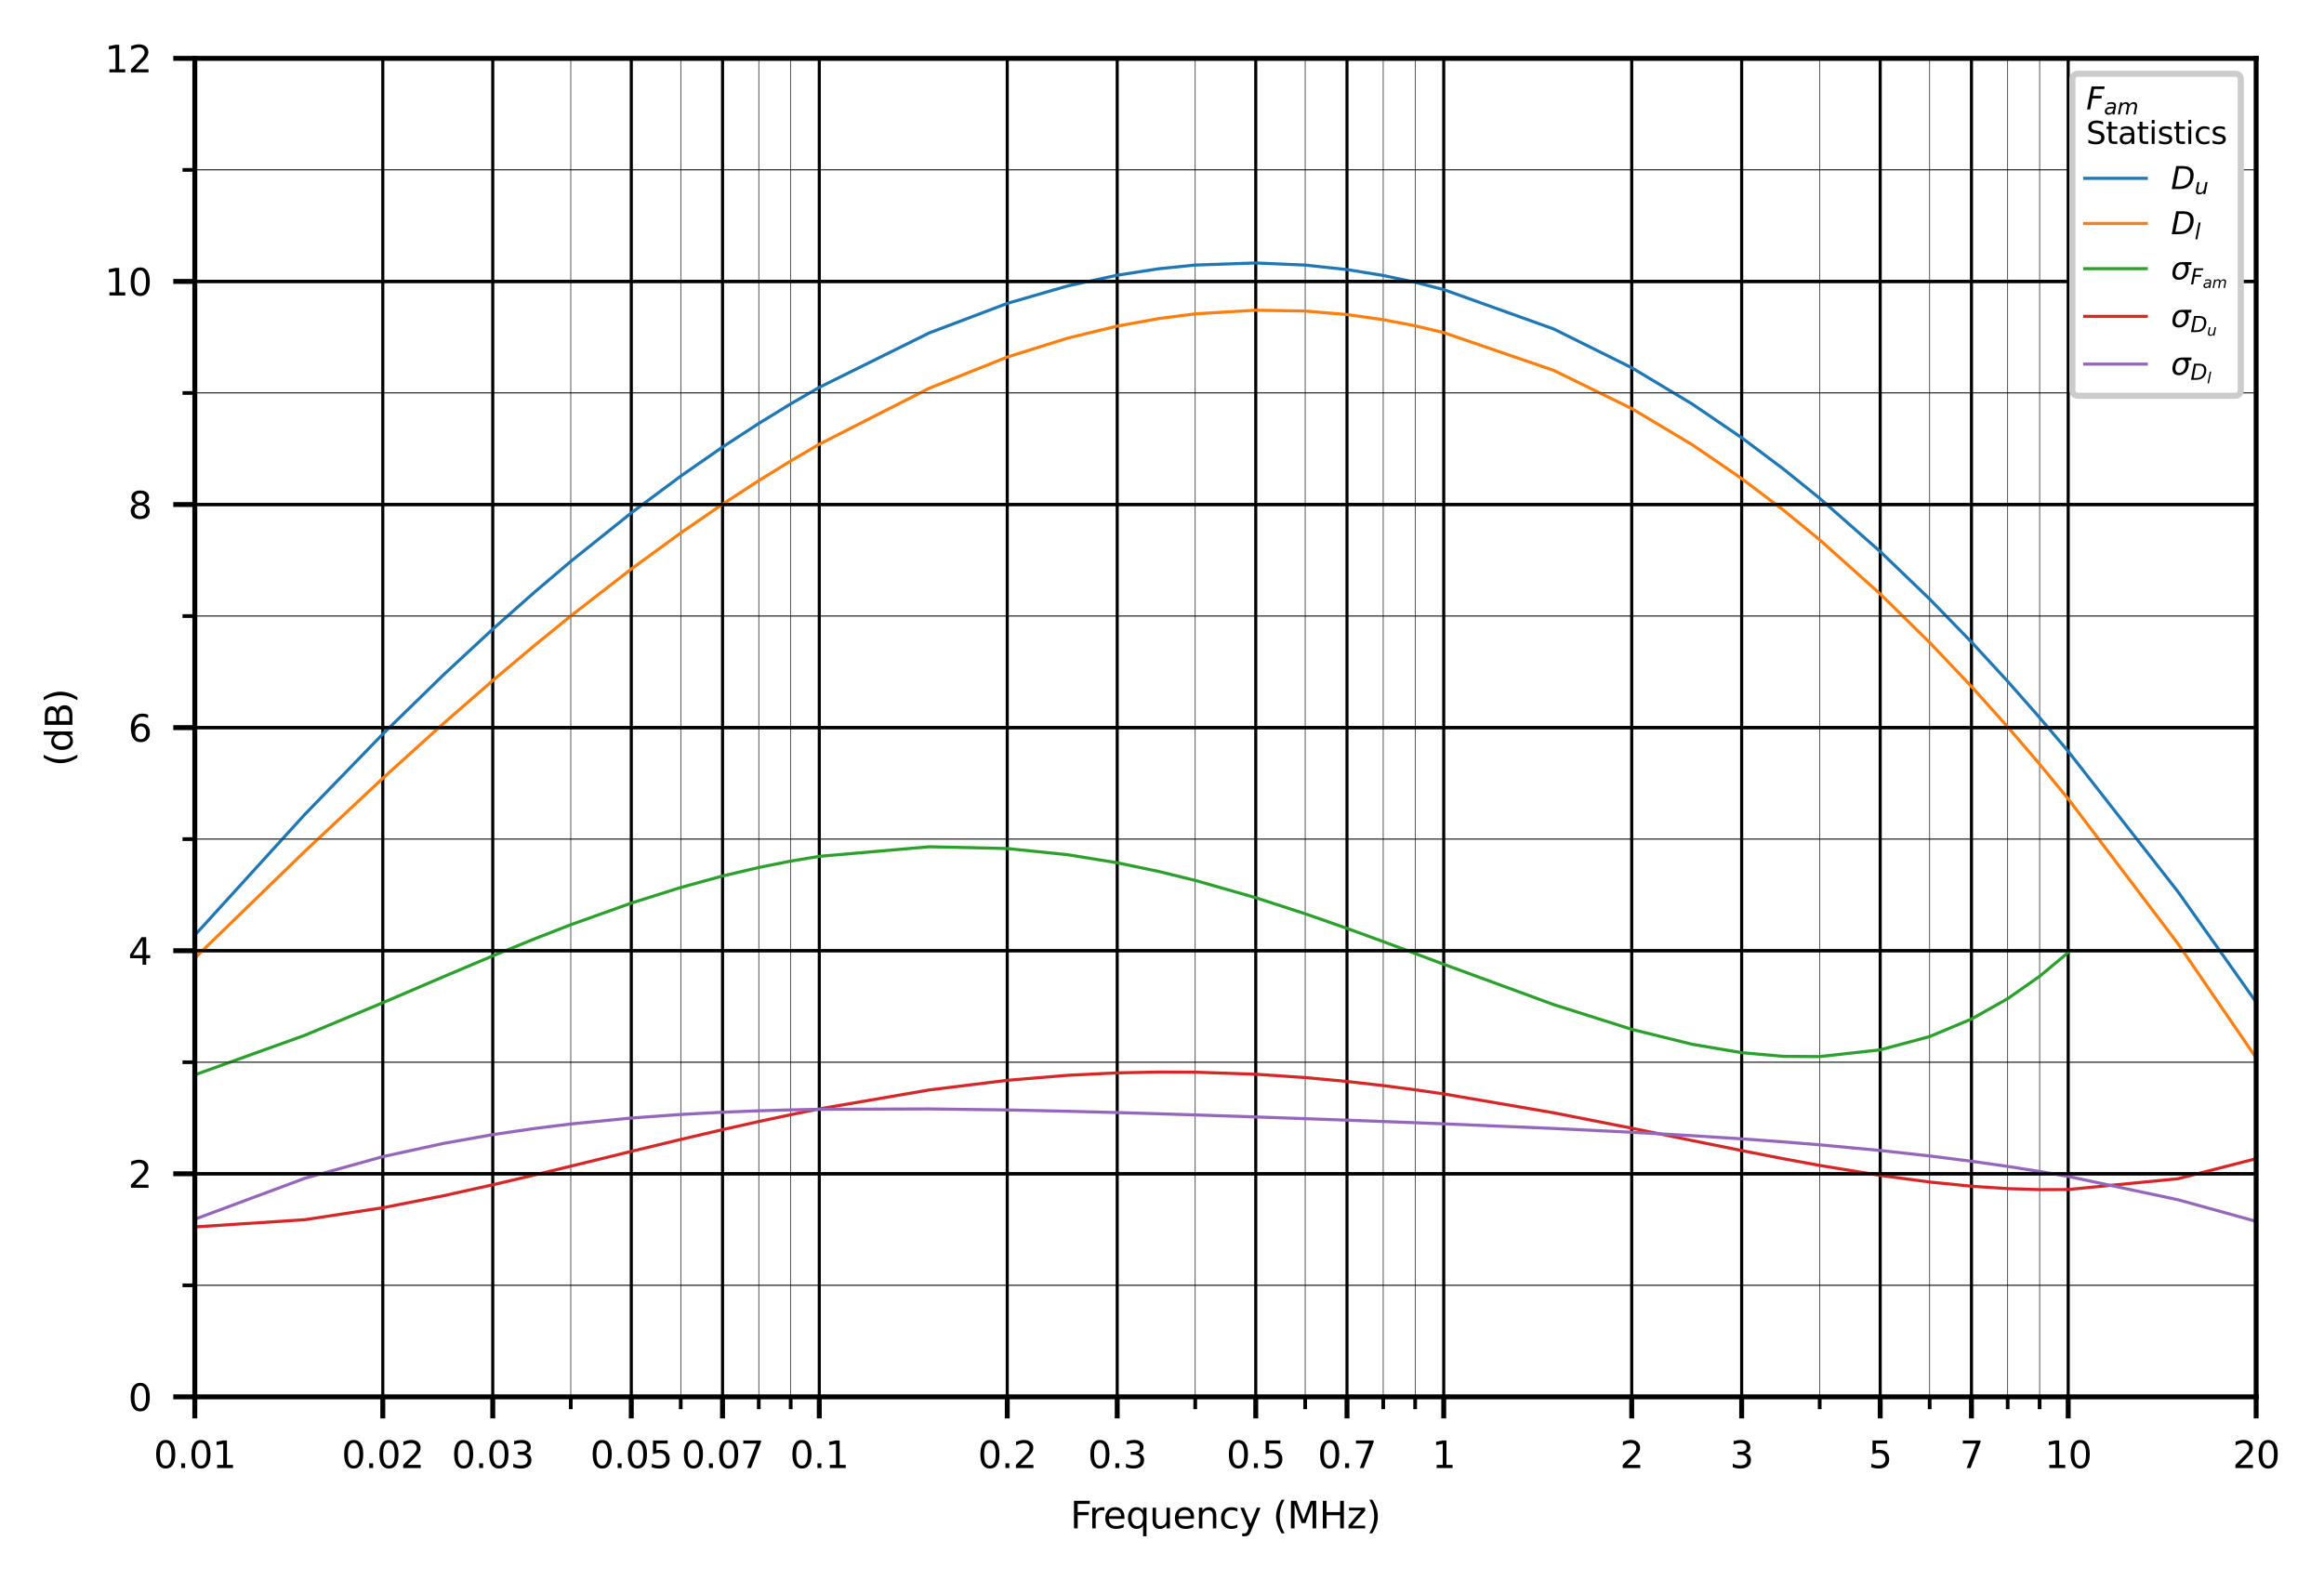 <?xml version="1.0" encoding="utf-8" standalone="no"?>
<!DOCTYPE svg PUBLIC "-//W3C//DTD SVG 1.1//EN"
  "http://www.w3.org/Graphics/SVG/1.1/DTD/svg11.dtd">
<svg xmlns:xlink="http://www.w3.org/1999/xlink" width="377.459pt" height="256.733pt" viewBox="0 0 377.459 256.733" xmlns="http://www.w3.org/2000/svg" version="1.1">
 <defs>
  <style type="text/css">*{stroke-linejoin: round; stroke-linecap: butt}</style>
 </defs>
 <g id="figure_1">
  <g id="patch_1">
   <path d="M 0 256.733 
L 377.459 256.733 
L 377.459 0 
L 0 0 
z
" style="fill: #ffffff"/>
  </g>
  <g id="axes_1">
   <g id="patch_2">
    <path d="M 31.642 226.92 
L 366.442 226.92 
L 366.442 9.48 
L 31.642 9.48 
z
" style="fill: #ffffff"/>
   </g>
   <g id="matplotlib.axis_1">
    <g id="xtick_1">
     <g id="line2d_1">
      <path d="M 31.642 226.92 
L 31.642 9.48 
" clip-path="url(#p7ece88d58f)" style="fill: none; stroke: #000000; stroke-width: 0.5; stroke-linecap: square"/>
     </g>
     <g id="line2d_2">
      <defs>
       <path id="mea61421743" d="M 0 0 
L 0 3.5 
" style="stroke: #000000; stroke-width: 0.8"/>
      </defs>
      <g>
       <use xlink:href="#mea61421743" x="31.642" y="226.92" style="stroke: #000000; stroke-width: 0.8"/>
      </g>
     </g>
     <g id="text_1">
      <!-- 0.01 -->
      <g transform="translate(24.962 238.479)scale(0.06 -0.06)">
       <defs>
        <path id="DejaVuSans-30" d="M 2034 4250 
Q 1547 4250 1301 3770 
Q 1056 3291 1056 2328 
Q 1056 1369 1301 889 
Q 1547 409 2034 409 
Q 2525 409 2770 889 
Q 3016 1369 3016 2328 
Q 3016 3291 2770 3770 
Q 2525 4250 2034 4250 
z
M 2034 4750 
Q 2819 4750 3233 4129 
Q 3647 3509 3647 2328 
Q 3647 1150 3233 529 
Q 2819 -91 2034 -91 
Q 1250 -91 836 529 
Q 422 1150 422 2328 
Q 422 3509 836 4129 
Q 1250 4750 2034 4750 
z
" transform="scale(0.016)"/>
        <path id="DejaVuSans-2e" d="M 684 794 
L 1344 794 
L 1344 0 
L 684 0 
L 684 794 
z
" transform="scale(0.016)"/>
        <path id="DejaVuSans-31" d="M 794 531 
L 1825 531 
L 1825 4091 
L 703 3866 
L 703 4441 
L 1819 4666 
L 2450 4666 
L 2450 531 
L 3481 531 
L 3481 0 
L 794 0 
L 794 531 
z
" transform="scale(0.016)"/>
       </defs>
       <use xlink:href="#DejaVuSans-30"/>
       <use xlink:href="#DejaVuSans-2e" x="63.623"/>
       <use xlink:href="#DejaVuSans-30" x="95.41"/>
       <use xlink:href="#DejaVuSans-31" x="159.033"/>
      </g>
     </g>
    </g>
    <g id="xtick_2">
     <g id="line2d_3">
      <path d="M 62.173 226.92 
L 62.173 9.48 
" clip-path="url(#p7ece88d58f)" style="fill: none; stroke: #000000; stroke-width: 0.5; stroke-linecap: square"/>
     </g>
     <g id="line2d_4">
      <g>
       <use xlink:href="#mea61421743" x="62.173" y="226.92" style="stroke: #000000; stroke-width: 0.8"/>
      </g>
     </g>
     <g id="text_2">
      <!-- 0.02 -->
      <g transform="translate(55.494 238.479)scale(0.06 -0.06)">
       <defs>
        <path id="DejaVuSans-32" d="M 1228 531 
L 3431 531 
L 3431 0 
L 469 0 
L 469 531 
Q 828 903 1448 1529 
Q 2069 2156 2228 2338 
Q 2531 2678 2651 2914 
Q 2772 3150 2772 3378 
Q 2772 3750 2511 3984 
Q 2250 4219 1831 4219 
Q 1534 4219 1204 4116 
Q 875 4013 500 3803 
L 500 4441 
Q 881 4594 1212 4672 
Q 1544 4750 1819 4750 
Q 2544 4750 2975 4387 
Q 3406 4025 3406 3419 
Q 3406 3131 3298 2873 
Q 3191 2616 2906 2266 
Q 2828 2175 2409 1742 
Q 1991 1309 1228 531 
z
" transform="scale(0.016)"/>
       </defs>
       <use xlink:href="#DejaVuSans-30"/>
       <use xlink:href="#DejaVuSans-2e" x="63.623"/>
       <use xlink:href="#DejaVuSans-30" x="95.41"/>
       <use xlink:href="#DejaVuSans-32" x="159.033"/>
      </g>
     </g>
    </g>
    <g id="xtick_3">
     <g id="line2d_5">
      <path d="M 80.033 226.92 
L 80.033 9.48 
" clip-path="url(#p7ece88d58f)" style="fill: none; stroke: #000000; stroke-width: 0.5; stroke-linecap: square"/>
     </g>
     <g id="line2d_6">
      <g>
       <use xlink:href="#mea61421743" x="80.033" y="226.92" style="stroke: #000000; stroke-width: 0.8"/>
      </g>
     </g>
     <g id="text_3">
      <!-- 0.03 -->
      <g transform="translate(73.353 238.479)scale(0.06 -0.06)">
       <defs>
        <path id="DejaVuSans-33" d="M 2597 2516 
Q 3050 2419 3304 2112 
Q 3559 1806 3559 1356 
Q 3559 666 3084 287 
Q 2609 -91 1734 -91 
Q 1441 -91 1130 -33 
Q 819 25 488 141 
L 488 750 
Q 750 597 1062 519 
Q 1375 441 1716 441 
Q 2309 441 2620 675 
Q 2931 909 2931 1356 
Q 2931 1769 2642 2001 
Q 2353 2234 1838 2234 
L 1294 2234 
L 1294 2753 
L 1863 2753 
Q 2328 2753 2575 2939 
Q 2822 3125 2822 3475 
Q 2822 3834 2567 4026 
Q 2313 4219 1838 4219 
Q 1578 4219 1281 4162 
Q 984 4106 628 3988 
L 628 4550 
Q 988 4650 1302 4700 
Q 1616 4750 1894 4750 
Q 2613 4750 3031 4423 
Q 3450 4097 3450 3541 
Q 3450 3153 3228 2886 
Q 3006 2619 2597 2516 
z
" transform="scale(0.016)"/>
       </defs>
       <use xlink:href="#DejaVuSans-30"/>
       <use xlink:href="#DejaVuSans-2e" x="63.623"/>
       <use xlink:href="#DejaVuSans-30" x="95.41"/>
       <use xlink:href="#DejaVuSans-33" x="159.033"/>
      </g>
     </g>
    </g>
    <g id="xtick_4">
     <g id="line2d_7">
      <path d="M 102.533 226.92 
L 102.533 9.48 
" clip-path="url(#p7ece88d58f)" style="fill: none; stroke: #000000; stroke-width: 0.5; stroke-linecap: square"/>
     </g>
     <g id="line2d_8">
      <g>
       <use xlink:href="#mea61421743" x="102.533" y="226.92" style="stroke: #000000; stroke-width: 0.8"/>
      </g>
     </g>
     <g id="text_4">
      <!-- 0.05 -->
      <g transform="translate(95.854 238.479)scale(0.06 -0.06)">
       <defs>
        <path id="DejaVuSans-35" d="M 691 4666 
L 3169 4666 
L 3169 4134 
L 1269 4134 
L 1269 2991 
Q 1406 3038 1543 3061 
Q 1681 3084 1819 3084 
Q 2600 3084 3056 2656 
Q 3513 2228 3513 1497 
Q 3513 744 3044 326 
Q 2575 -91 1722 -91 
Q 1428 -91 1123 -41 
Q 819 9 494 109 
L 494 744 
Q 775 591 1075 516 
Q 1375 441 1709 441 
Q 2250 441 2565 725 
Q 2881 1009 2881 1497 
Q 2881 1984 2565 2268 
Q 2250 2553 1709 2553 
Q 1456 2553 1204 2497 
Q 953 2441 691 2322 
L 691 4666 
z
" transform="scale(0.016)"/>
       </defs>
       <use xlink:href="#DejaVuSans-30"/>
       <use xlink:href="#DejaVuSans-2e" x="63.623"/>
       <use xlink:href="#DejaVuSans-30" x="95.41"/>
       <use xlink:href="#DejaVuSans-35" x="159.033"/>
      </g>
     </g>
    </g>
    <g id="xtick_5">
     <g id="line2d_9">
      <path d="M 117.354 226.92 
L 117.354 9.48 
" clip-path="url(#p7ece88d58f)" style="fill: none; stroke: #000000; stroke-width: 0.5; stroke-linecap: square"/>
     </g>
     <g id="line2d_10">
      <g>
       <use xlink:href="#mea61421743" x="117.354" y="226.92" style="stroke: #000000; stroke-width: 0.8"/>
      </g>
     </g>
     <g id="text_5">
      <!-- 0.07 -->
      <g transform="translate(110.674 238.479)scale(0.06 -0.06)">
       <defs>
        <path id="DejaVuSans-37" d="M 525 4666 
L 3525 4666 
L 3525 4397 
L 1831 0 
L 1172 0 
L 2766 4134 
L 525 4134 
L 525 4666 
z
" transform="scale(0.016)"/>
       </defs>
       <use xlink:href="#DejaVuSans-30"/>
       <use xlink:href="#DejaVuSans-2e" x="63.623"/>
       <use xlink:href="#DejaVuSans-30" x="95.41"/>
       <use xlink:href="#DejaVuSans-37" x="159.033"/>
      </g>
     </g>
    </g>
    <g id="xtick_6">
     <g id="line2d_11">
      <path d="M 133.065 226.92 
L 133.065 9.48 
" clip-path="url(#p7ece88d58f)" style="fill: none; stroke: #000000; stroke-width: 0.5; stroke-linecap: square"/>
     </g>
     <g id="line2d_12">
      <g>
       <use xlink:href="#mea61421743" x="133.065" y="226.92" style="stroke: #000000; stroke-width: 0.8"/>
      </g>
     </g>
     <g id="text_6">
      <!-- 0.1 -->
      <g transform="translate(128.294 238.479)scale(0.06 -0.06)">
       <use xlink:href="#DejaVuSans-30"/>
       <use xlink:href="#DejaVuSans-2e" x="63.623"/>
       <use xlink:href="#DejaVuSans-31" x="95.41"/>
      </g>
     </g>
    </g>
    <g id="xtick_7">
     <g id="line2d_13">
      <path d="M 163.596 226.92 
L 163.596 9.48 
" clip-path="url(#p7ece88d58f)" style="fill: none; stroke: #000000; stroke-width: 0.5; stroke-linecap: square"/>
     </g>
     <g id="line2d_14">
      <g>
       <use xlink:href="#mea61421743" x="163.596" y="226.92" style="stroke: #000000; stroke-width: 0.8"/>
      </g>
     </g>
     <g id="text_7">
      <!-- 0.2 -->
      <g transform="translate(158.825 238.479)scale(0.06 -0.06)">
       <use xlink:href="#DejaVuSans-30"/>
       <use xlink:href="#DejaVuSans-2e" x="63.623"/>
       <use xlink:href="#DejaVuSans-32" x="95.41"/>
      </g>
     </g>
    </g>
    <g id="xtick_8">
     <g id="line2d_15">
      <path d="M 181.456 226.92 
L 181.456 9.48 
" clip-path="url(#p7ece88d58f)" style="fill: none; stroke: #000000; stroke-width: 0.5; stroke-linecap: square"/>
     </g>
     <g id="line2d_16">
      <g>
       <use xlink:href="#mea61421743" x="181.456" y="226.92" style="stroke: #000000; stroke-width: 0.8"/>
      </g>
     </g>
     <g id="text_8">
      <!-- 0.3 -->
      <g transform="translate(176.685 238.479)scale(0.06 -0.06)">
       <use xlink:href="#DejaVuSans-30"/>
       <use xlink:href="#DejaVuSans-2e" x="63.623"/>
       <use xlink:href="#DejaVuSans-33" x="95.41"/>
      </g>
     </g>
    </g>
    <g id="xtick_9">
     <g id="line2d_17">
      <path d="M 203.956 226.92 
L 203.956 9.48 
" clip-path="url(#p7ece88d58f)" style="fill: none; stroke: #000000; stroke-width: 0.5; stroke-linecap: square"/>
     </g>
     <g id="line2d_18">
      <g>
       <use xlink:href="#mea61421743" x="203.956" y="226.92" style="stroke: #000000; stroke-width: 0.8"/>
      </g>
     </g>
     <g id="text_9">
      <!-- 0.5 -->
      <g transform="translate(199.185 238.479)scale(0.06 -0.06)">
       <use xlink:href="#DejaVuSans-30"/>
       <use xlink:href="#DejaVuSans-2e" x="63.623"/>
       <use xlink:href="#DejaVuSans-35" x="95.41"/>
      </g>
     </g>
    </g>
    <g id="xtick_10">
     <g id="line2d_19">
      <path d="M 218.777 226.92 
L 218.777 9.48 
" clip-path="url(#p7ece88d58f)" style="fill: none; stroke: #000000; stroke-width: 0.5; stroke-linecap: square"/>
     </g>
     <g id="line2d_20">
      <g>
       <use xlink:href="#mea61421743" x="218.777" y="226.92" style="stroke: #000000; stroke-width: 0.8"/>
      </g>
     </g>
     <g id="text_10">
      <!-- 0.7 -->
      <g transform="translate(214.006 238.479)scale(0.06 -0.06)">
       <use xlink:href="#DejaVuSans-30"/>
       <use xlink:href="#DejaVuSans-2e" x="63.623"/>
       <use xlink:href="#DejaVuSans-37" x="95.41"/>
      </g>
     </g>
    </g>
    <g id="xtick_11">
     <g id="line2d_21">
      <path d="M 234.488 226.92 
L 234.488 9.48 
" clip-path="url(#p7ece88d58f)" style="fill: none; stroke: #000000; stroke-width: 0.5; stroke-linecap: square"/>
     </g>
     <g id="line2d_22">
      <g>
       <use xlink:href="#mea61421743" x="234.488" y="226.92" style="stroke: #000000; stroke-width: 0.8"/>
      </g>
     </g>
     <g id="text_11">
      <!-- 1 -->
      <g transform="translate(232.579 238.479)scale(0.06 -0.06)">
       <use xlink:href="#DejaVuSans-31"/>
      </g>
     </g>
    </g>
    <g id="xtick_12">
     <g id="line2d_23">
      <path d="M 265.019 226.92 
L 265.019 9.48 
" clip-path="url(#p7ece88d58f)" style="fill: none; stroke: #000000; stroke-width: 0.5; stroke-linecap: square"/>
     </g>
     <g id="line2d_24">
      <g>
       <use xlink:href="#mea61421743" x="265.019" y="226.92" style="stroke: #000000; stroke-width: 0.8"/>
      </g>
     </g>
     <g id="text_12">
      <!-- 2 -->
      <g transform="translate(263.11 238.479)scale(0.06 -0.06)">
       <use xlink:href="#DejaVuSans-32"/>
      </g>
     </g>
    </g>
    <g id="xtick_13">
     <g id="line2d_25">
      <path d="M 282.879 226.92 
L 282.879 9.48 
" clip-path="url(#p7ece88d58f)" style="fill: none; stroke: #000000; stroke-width: 0.5; stroke-linecap: square"/>
     </g>
     <g id="line2d_26">
      <g>
       <use xlink:href="#mea61421743" x="282.879" y="226.92" style="stroke: #000000; stroke-width: 0.8"/>
      </g>
     </g>
     <g id="text_13">
      <!-- 3 -->
      <g transform="translate(280.97 238.479)scale(0.06 -0.06)">
       <use xlink:href="#DejaVuSans-33"/>
      </g>
     </g>
    </g>
    <g id="xtick_14">
     <g id="line2d_27">
      <path d="M 305.379 226.92 
L 305.379 9.48 
" clip-path="url(#p7ece88d58f)" style="fill: none; stroke: #000000; stroke-width: 0.5; stroke-linecap: square"/>
     </g>
     <g id="line2d_28">
      <g>
       <use xlink:href="#mea61421743" x="305.379" y="226.92" style="stroke: #000000; stroke-width: 0.8"/>
      </g>
     </g>
     <g id="text_14">
      <!-- 5 -->
      <g transform="translate(303.47 238.479)scale(0.06 -0.06)">
       <use xlink:href="#DejaVuSans-35"/>
      </g>
     </g>
    </g>
    <g id="xtick_15">
     <g id="line2d_29">
      <path d="M 320.2 226.92 
L 320.2 9.48 
" clip-path="url(#p7ece88d58f)" style="fill: none; stroke: #000000; stroke-width: 0.5; stroke-linecap: square"/>
     </g>
     <g id="line2d_30">
      <g>
       <use xlink:href="#mea61421743" x="320.2" y="226.92" style="stroke: #000000; stroke-width: 0.8"/>
      </g>
     </g>
     <g id="text_15">
      <!-- 7 -->
      <g transform="translate(318.291 238.479)scale(0.06 -0.06)">
       <use xlink:href="#DejaVuSans-37"/>
      </g>
     </g>
    </g>
    <g id="xtick_16">
     <g id="line2d_31">
      <path d="M 335.911 226.92 
L 335.911 9.48 
" clip-path="url(#p7ece88d58f)" style="fill: none; stroke: #000000; stroke-width: 0.5; stroke-linecap: square"/>
     </g>
     <g id="line2d_32">
      <g>
       <use xlink:href="#mea61421743" x="335.911" y="226.92" style="stroke: #000000; stroke-width: 0.8"/>
      </g>
     </g>
     <g id="text_16">
      <!-- 10 -->
      <g transform="translate(332.093 238.479)scale(0.06 -0.06)">
       <use xlink:href="#DejaVuSans-31"/>
       <use xlink:href="#DejaVuSans-30" x="63.623"/>
      </g>
     </g>
    </g>
    <g id="xtick_17">
     <g id="line2d_33">
      <path d="M 366.442 226.92 
L 366.442 9.48 
" clip-path="url(#p7ece88d58f)" style="fill: none; stroke: #000000; stroke-width: 0.5; stroke-linecap: square"/>
     </g>
     <g id="line2d_34">
      <g>
       <use xlink:href="#mea61421743" x="366.442" y="226.92" style="stroke: #000000; stroke-width: 0.8"/>
      </g>
     </g>
     <g id="text_17">
      <!-- 20 -->
      <g transform="translate(362.624 238.479)scale(0.06 -0.06)">
       <use xlink:href="#DejaVuSans-32"/>
       <use xlink:href="#DejaVuSans-30" x="63.623"/>
      </g>
     </g>
    </g>
    <g id="xtick_18">
     <g id="line2d_35">
      <path d="M 92.705 226.92 
L 92.705 9.48 
" clip-path="url(#p7ece88d58f)" style="fill: none; stroke: #000000; stroke-width: 0.1; stroke-linecap: square"/>
     </g>
     <g id="line2d_36">
      <defs>
       <path id="mf68459c602" d="M 0 0 
L 0 2 
" style="stroke: #000000; stroke-width: 0.6"/>
      </defs>
      <g>
       <use xlink:href="#mf68459c602" x="92.705" y="226.92" style="stroke: #000000; stroke-width: 0.6"/>
      </g>
     </g>
    </g>
    <g id="xtick_19">
     <g id="line2d_37">
      <path d="M 110.564 226.92 
L 110.564 9.48 
" clip-path="url(#p7ece88d58f)" style="fill: none; stroke: #000000; stroke-width: 0.1; stroke-linecap: square"/>
     </g>
     <g id="line2d_38">
      <g>
       <use xlink:href="#mf68459c602" x="110.564" y="226.92" style="stroke: #000000; stroke-width: 0.6"/>
      </g>
     </g>
    </g>
    <g id="xtick_20">
     <g id="line2d_39">
      <path d="M 123.236 226.92 
L 123.236 9.48 
" clip-path="url(#p7ece88d58f)" style="fill: none; stroke: #000000; stroke-width: 0.1; stroke-linecap: square"/>
     </g>
     <g id="line2d_40">
      <g>
       <use xlink:href="#mf68459c602" x="123.236" y="226.92" style="stroke: #000000; stroke-width: 0.6"/>
      </g>
     </g>
    </g>
    <g id="xtick_21">
     <g id="line2d_41">
      <path d="M 128.424 226.92 
L 128.424 9.48 
" clip-path="url(#p7ece88d58f)" style="fill: none; stroke: #000000; stroke-width: 0.1; stroke-linecap: square"/>
     </g>
     <g id="line2d_42">
      <g>
       <use xlink:href="#mf68459c602" x="128.424" y="226.92" style="stroke: #000000; stroke-width: 0.6"/>
      </g>
     </g>
    </g>
    <g id="xtick_22">
     <g id="line2d_43">
      <path d="M 194.127 226.92 
L 194.127 9.48 
" clip-path="url(#p7ece88d58f)" style="fill: none; stroke: #000000; stroke-width: 0.1; stroke-linecap: square"/>
     </g>
     <g id="line2d_44">
      <g>
       <use xlink:href="#mf68459c602" x="194.127" y="226.92" style="stroke: #000000; stroke-width: 0.6"/>
      </g>
     </g>
    </g>
    <g id="xtick_23">
     <g id="line2d_45">
      <path d="M 211.987 226.92 
L 211.987 9.48 
" clip-path="url(#p7ece88d58f)" style="fill: none; stroke: #000000; stroke-width: 0.1; stroke-linecap: square"/>
     </g>
     <g id="line2d_46">
      <g>
       <use xlink:href="#mf68459c602" x="211.987" y="226.92" style="stroke: #000000; stroke-width: 0.6"/>
      </g>
     </g>
    </g>
    <g id="xtick_24">
     <g id="line2d_47">
      <path d="M 224.659 226.92 
L 224.659 9.48 
" clip-path="url(#p7ece88d58f)" style="fill: none; stroke: #000000; stroke-width: 0.1; stroke-linecap: square"/>
     </g>
     <g id="line2d_48">
      <g>
       <use xlink:href="#mf68459c602" x="224.659" y="226.92" style="stroke: #000000; stroke-width: 0.6"/>
      </g>
     </g>
    </g>
    <g id="xtick_25">
     <g id="line2d_49">
      <path d="M 229.847 226.92 
L 229.847 9.48 
" clip-path="url(#p7ece88d58f)" style="fill: none; stroke: #000000; stroke-width: 0.1; stroke-linecap: square"/>
     </g>
     <g id="line2d_50">
      <g>
       <use xlink:href="#mf68459c602" x="229.847" y="226.92" style="stroke: #000000; stroke-width: 0.6"/>
      </g>
     </g>
    </g>
    <g id="xtick_26">
     <g id="line2d_51">
      <path d="M 295.55 226.92 
L 295.55 9.48 
" clip-path="url(#p7ece88d58f)" style="fill: none; stroke: #000000; stroke-width: 0.1; stroke-linecap: square"/>
     </g>
     <g id="line2d_52">
      <g>
       <use xlink:href="#mf68459c602" x="295.55" y="226.92" style="stroke: #000000; stroke-width: 0.6"/>
      </g>
     </g>
    </g>
    <g id="xtick_27">
     <g id="line2d_53">
      <path d="M 313.41 226.92 
L 313.41 9.48 
" clip-path="url(#p7ece88d58f)" style="fill: none; stroke: #000000; stroke-width: 0.1; stroke-linecap: square"/>
     </g>
     <g id="line2d_54">
      <g>
       <use xlink:href="#mf68459c602" x="313.41" y="226.92" style="stroke: #000000; stroke-width: 0.6"/>
      </g>
     </g>
    </g>
    <g id="xtick_28">
     <g id="line2d_55">
      <path d="M 326.082 226.92 
L 326.082 9.48 
" clip-path="url(#p7ece88d58f)" style="fill: none; stroke: #000000; stroke-width: 0.1; stroke-linecap: square"/>
     </g>
     <g id="line2d_56">
      <g>
       <use xlink:href="#mf68459c602" x="326.082" y="226.92" style="stroke: #000000; stroke-width: 0.6"/>
      </g>
     </g>
    </g>
    <g id="xtick_29">
     <g id="line2d_57">
      <path d="M 331.27 226.92 
L 331.27 9.48 
" clip-path="url(#p7ece88d58f)" style="fill: none; stroke: #000000; stroke-width: 0.1; stroke-linecap: square"/>
     </g>
     <g id="line2d_58">
      <g>
       <use xlink:href="#mf68459c602" x="331.27" y="226.92" style="stroke: #000000; stroke-width: 0.6"/>
      </g>
     </g>
    </g>
    <g id="text_18">
     <!-- Frequency (MHz) -->
     <g transform="translate(173.831 248.285)scale(0.06 -0.06)">
      <defs>
       <path id="DejaVuSans-46" d="M 628 4666 
L 3309 4666 
L 3309 4134 
L 1259 4134 
L 1259 2759 
L 3109 2759 
L 3109 2228 
L 1259 2228 
L 1259 0 
L 628 0 
L 628 4666 
z
" transform="scale(0.016)"/>
       <path id="DejaVuSans-72" d="M 2631 2963 
Q 2534 3019 2420 3045 
Q 2306 3072 2169 3072 
Q 1681 3072 1420 2755 
Q 1159 2438 1159 1844 
L 1159 0 
L 581 0 
L 581 3500 
L 1159 3500 
L 1159 2956 
Q 1341 3275 1631 3429 
Q 1922 3584 2338 3584 
Q 2397 3584 2469 3576 
Q 2541 3569 2628 3553 
L 2631 2963 
z
" transform="scale(0.016)"/>
       <path id="DejaVuSans-65" d="M 3597 1894 
L 3597 1613 
L 953 1613 
Q 991 1019 1311 708 
Q 1631 397 2203 397 
Q 2534 397 2845 478 
Q 3156 559 3463 722 
L 3463 178 
Q 3153 47 2828 -22 
Q 2503 -91 2169 -91 
Q 1331 -91 842 396 
Q 353 884 353 1716 
Q 353 2575 817 3079 
Q 1281 3584 2069 3584 
Q 2775 3584 3186 3129 
Q 3597 2675 3597 1894 
z
M 3022 2063 
Q 3016 2534 2758 2815 
Q 2500 3097 2075 3097 
Q 1594 3097 1305 2825 
Q 1016 2553 972 2059 
L 3022 2063 
z
" transform="scale(0.016)"/>
       <path id="DejaVuSans-71" d="M 947 1747 
Q 947 1113 1208 752 
Q 1469 391 1925 391 
Q 2381 391 2643 752 
Q 2906 1113 2906 1747 
Q 2906 2381 2643 2742 
Q 2381 3103 1925 3103 
Q 1469 3103 1208 2742 
Q 947 2381 947 1747 
z
M 2906 525 
Q 2725 213 2448 61 
Q 2172 -91 1784 -91 
Q 1150 -91 751 415 
Q 353 922 353 1747 
Q 353 2572 751 3078 
Q 1150 3584 1784 3584 
Q 2172 3584 2448 3432 
Q 2725 3281 2906 2969 
L 2906 3500 
L 3481 3500 
L 3481 -1331 
L 2906 -1331 
L 2906 525 
z
" transform="scale(0.016)"/>
       <path id="DejaVuSans-75" d="M 544 1381 
L 544 3500 
L 1119 3500 
L 1119 1403 
Q 1119 906 1312 657 
Q 1506 409 1894 409 
Q 2359 409 2629 706 
Q 2900 1003 2900 1516 
L 2900 3500 
L 3475 3500 
L 3475 0 
L 2900 0 
L 2900 538 
Q 2691 219 2414 64 
Q 2138 -91 1772 -91 
Q 1169 -91 856 284 
Q 544 659 544 1381 
z
M 1991 3584 
L 1991 3584 
z
" transform="scale(0.016)"/>
       <path id="DejaVuSans-6e" d="M 3513 2113 
L 3513 0 
L 2938 0 
L 2938 2094 
Q 2938 2591 2744 2837 
Q 2550 3084 2163 3084 
Q 1697 3084 1428 2787 
Q 1159 2491 1159 1978 
L 1159 0 
L 581 0 
L 581 3500 
L 1159 3500 
L 1159 2956 
Q 1366 3272 1645 3428 
Q 1925 3584 2291 3584 
Q 2894 3584 3203 3211 
Q 3513 2838 3513 2113 
z
" transform="scale(0.016)"/>
       <path id="DejaVuSans-63" d="M 3122 3366 
L 3122 2828 
Q 2878 2963 2633 3030 
Q 2388 3097 2138 3097 
Q 1578 3097 1268 2742 
Q 959 2388 959 1747 
Q 959 1106 1268 751 
Q 1578 397 2138 397 
Q 2388 397 2633 464 
Q 2878 531 3122 666 
L 3122 134 
Q 2881 22 2623 -34 
Q 2366 -91 2075 -91 
Q 1284 -91 818 406 
Q 353 903 353 1747 
Q 353 2603 823 3093 
Q 1294 3584 2113 3584 
Q 2378 3584 2631 3529 
Q 2884 3475 3122 3366 
z
" transform="scale(0.016)"/>
       <path id="DejaVuSans-79" d="M 2059 -325 
Q 1816 -950 1584 -1140 
Q 1353 -1331 966 -1331 
L 506 -1331 
L 506 -850 
L 844 -850 
Q 1081 -850 1212 -737 
Q 1344 -625 1503 -206 
L 1606 56 
L 191 3500 
L 800 3500 
L 1894 763 
L 2988 3500 
L 3597 3500 
L 2059 -325 
z
" transform="scale(0.016)"/>
       <path id="DejaVuSans-20" transform="scale(0.016)"/>
       <path id="DejaVuSans-28" d="M 1984 4856 
Q 1566 4138 1362 3434 
Q 1159 2731 1159 2009 
Q 1159 1288 1364 580 
Q 1569 -128 1984 -844 
L 1484 -844 
Q 1016 -109 783 600 
Q 550 1309 550 2009 
Q 550 2706 781 3412 
Q 1013 4119 1484 4856 
L 1984 4856 
z
" transform="scale(0.016)"/>
       <path id="DejaVuSans-4d" d="M 628 4666 
L 1569 4666 
L 2759 1491 
L 3956 4666 
L 4897 4666 
L 4897 0 
L 4281 0 
L 4281 4097 
L 3078 897 
L 2444 897 
L 1241 4097 
L 1241 0 
L 628 0 
L 628 4666 
z
" transform="scale(0.016)"/>
       <path id="DejaVuSans-48" d="M 628 4666 
L 1259 4666 
L 1259 2753 
L 3553 2753 
L 3553 4666 
L 4184 4666 
L 4184 0 
L 3553 0 
L 3553 2222 
L 1259 2222 
L 1259 0 
L 628 0 
L 628 4666 
z
" transform="scale(0.016)"/>
       <path id="DejaVuSans-7a" d="M 353 3500 
L 3084 3500 
L 3084 2975 
L 922 459 
L 3084 459 
L 3084 0 
L 275 0 
L 275 525 
L 2438 3041 
L 353 3041 
L 353 3500 
z
" transform="scale(0.016)"/>
       <path id="DejaVuSans-29" d="M 513 4856 
L 1013 4856 
Q 1481 4119 1714 3412 
Q 1947 2706 1947 2009 
Q 1947 1309 1714 600 
Q 1481 -109 1013 -844 
L 513 -844 
Q 928 -128 1133 580 
Q 1338 1288 1338 2009 
Q 1338 2731 1133 3434 
Q 928 4138 513 4856 
z
" transform="scale(0.016)"/>
      </defs>
      <use xlink:href="#DejaVuSans-46"/>
      <use xlink:href="#DejaVuSans-72" x="50.27"/>
      <use xlink:href="#DejaVuSans-65" x="89.133"/>
      <use xlink:href="#DejaVuSans-71" x="150.656"/>
      <use xlink:href="#DejaVuSans-75" x="214.133"/>
      <use xlink:href="#DejaVuSans-65" x="277.512"/>
      <use xlink:href="#DejaVuSans-6e" x="339.035"/>
      <use xlink:href="#DejaVuSans-63" x="402.414"/>
      <use xlink:href="#DejaVuSans-79" x="457.395"/>
      <use xlink:href="#DejaVuSans-20" x="516.574"/>
      <use xlink:href="#DejaVuSans-28" x="548.361"/>
      <use xlink:href="#DejaVuSans-4d" x="587.375"/>
      <use xlink:href="#DejaVuSans-48" x="673.654"/>
      <use xlink:href="#DejaVuSans-7a" x="748.85"/>
      <use xlink:href="#DejaVuSans-29" x="801.34"/>
     </g>
    </g>
   </g>
   <g id="matplotlib.axis_2">
    <g id="ytick_1">
     <g id="line2d_59">
      <path d="M 31.642 226.92 
L 366.442 226.92 
" clip-path="url(#p7ece88d58f)" style="fill: none; stroke: #000000; stroke-width: 0.5; stroke-linecap: square"/>
     </g>
     <g id="line2d_60">
      <defs>
       <path id="m2b8e070d05" d="M 0 0 
L -3.5 0 
" style="stroke: #000000; stroke-width: 0.8"/>
      </defs>
      <g>
       <use xlink:href="#m2b8e070d05" x="31.642" y="226.92" style="stroke: #000000; stroke-width: 0.8"/>
      </g>
     </g>
     <g id="text_19">
      <!-- 0 -->
      <g transform="translate(20.824 229.199)scale(0.06 -0.06)">
       <use xlink:href="#DejaVuSans-30"/>
      </g>
     </g>
    </g>
    <g id="ytick_2">
     <g id="line2d_61">
      <path d="M 31.642 190.68 
L 366.442 190.68 
" clip-path="url(#p7ece88d58f)" style="fill: none; stroke: #000000; stroke-width: 0.5; stroke-linecap: square"/>
     </g>
     <g id="line2d_62">
      <g>
       <use xlink:href="#m2b8e070d05" x="31.642" y="190.68" style="stroke: #000000; stroke-width: 0.8"/>
      </g>
     </g>
     <g id="text_20">
      <!-- 2 -->
      <g transform="translate(20.824 192.959)scale(0.06 -0.06)">
       <use xlink:href="#DejaVuSans-32"/>
      </g>
     </g>
    </g>
    <g id="ytick_3">
     <g id="line2d_63">
      <path d="M 31.642 154.44 
L 366.442 154.44 
" clip-path="url(#p7ece88d58f)" style="fill: none; stroke: #000000; stroke-width: 0.5; stroke-linecap: square"/>
     </g>
     <g id="line2d_64">
      <g>
       <use xlink:href="#m2b8e070d05" x="31.642" y="154.44" style="stroke: #000000; stroke-width: 0.8"/>
      </g>
     </g>
     <g id="text_21">
      <!-- 4 -->
      <g transform="translate(20.824 156.719)scale(0.06 -0.06)">
       <defs>
        <path id="DejaVuSans-34" d="M 2419 4116 
L 825 1625 
L 2419 1625 
L 2419 4116 
z
M 2253 4666 
L 3047 4666 
L 3047 1625 
L 3713 1625 
L 3713 1100 
L 3047 1100 
L 3047 0 
L 2419 0 
L 2419 1100 
L 313 1100 
L 313 1709 
L 2253 4666 
z
" transform="scale(0.016)"/>
       </defs>
       <use xlink:href="#DejaVuSans-34"/>
      </g>
     </g>
    </g>
    <g id="ytick_4">
     <g id="line2d_65">
      <path d="M 31.642 118.2 
L 366.442 118.2 
" clip-path="url(#p7ece88d58f)" style="fill: none; stroke: #000000; stroke-width: 0.5; stroke-linecap: square"/>
     </g>
     <g id="line2d_66">
      <g>
       <use xlink:href="#m2b8e070d05" x="31.642" y="118.2" style="stroke: #000000; stroke-width: 0.8"/>
      </g>
     </g>
     <g id="text_22">
      <!-- 6 -->
      <g transform="translate(20.824 120.479)scale(0.06 -0.06)">
       <defs>
        <path id="DejaVuSans-36" d="M 2113 2584 
Q 1688 2584 1439 2293 
Q 1191 2003 1191 1497 
Q 1191 994 1439 701 
Q 1688 409 2113 409 
Q 2538 409 2786 701 
Q 3034 994 3034 1497 
Q 3034 2003 2786 2293 
Q 2538 2584 2113 2584 
z
M 3366 4563 
L 3366 3988 
Q 3128 4100 2886 4159 
Q 2644 4219 2406 4219 
Q 1781 4219 1451 3797 
Q 1122 3375 1075 2522 
Q 1259 2794 1537 2939 
Q 1816 3084 2150 3084 
Q 2853 3084 3261 2657 
Q 3669 2231 3669 1497 
Q 3669 778 3244 343 
Q 2819 -91 2113 -91 
Q 1303 -91 875 529 
Q 447 1150 447 2328 
Q 447 3434 972 4092 
Q 1497 4750 2381 4750 
Q 2619 4750 2861 4703 
Q 3103 4656 3366 4563 
z
" transform="scale(0.016)"/>
       </defs>
       <use xlink:href="#DejaVuSans-36"/>
      </g>
     </g>
    </g>
    <g id="ytick_5">
     <g id="line2d_67">
      <path d="M 31.642 81.96 
L 366.442 81.96 
" clip-path="url(#p7ece88d58f)" style="fill: none; stroke: #000000; stroke-width: 0.5; stroke-linecap: square"/>
     </g>
     <g id="line2d_68">
      <g>
       <use xlink:href="#m2b8e070d05" x="31.642" y="81.96" style="stroke: #000000; stroke-width: 0.8"/>
      </g>
     </g>
     <g id="text_23">
      <!-- 8 -->
      <g transform="translate(20.824 84.239)scale(0.06 -0.06)">
       <defs>
        <path id="DejaVuSans-38" d="M 2034 2216 
Q 1584 2216 1326 1975 
Q 1069 1734 1069 1313 
Q 1069 891 1326 650 
Q 1584 409 2034 409 
Q 2484 409 2743 651 
Q 3003 894 3003 1313 
Q 3003 1734 2745 1975 
Q 2488 2216 2034 2216 
z
M 1403 2484 
Q 997 2584 770 2862 
Q 544 3141 544 3541 
Q 544 4100 942 4425 
Q 1341 4750 2034 4750 
Q 2731 4750 3128 4425 
Q 3525 4100 3525 3541 
Q 3525 3141 3298 2862 
Q 3072 2584 2669 2484 
Q 3125 2378 3379 2068 
Q 3634 1759 3634 1313 
Q 3634 634 3220 271 
Q 2806 -91 2034 -91 
Q 1263 -91 848 271 
Q 434 634 434 1313 
Q 434 1759 690 2068 
Q 947 2378 1403 2484 
z
M 1172 3481 
Q 1172 3119 1398 2916 
Q 1625 2713 2034 2713 
Q 2441 2713 2670 2916 
Q 2900 3119 2900 3481 
Q 2900 3844 2670 4047 
Q 2441 4250 2034 4250 
Q 1625 4250 1398 4047 
Q 1172 3844 1172 3481 
z
" transform="scale(0.016)"/>
       </defs>
       <use xlink:href="#DejaVuSans-38"/>
      </g>
     </g>
    </g>
    <g id="ytick_6">
     <g id="line2d_69">
      <path d="M 31.642 45.72 
L 366.442 45.72 
" clip-path="url(#p7ece88d58f)" style="fill: none; stroke: #000000; stroke-width: 0.5; stroke-linecap: square"/>
     </g>
     <g id="line2d_70">
      <g>
       <use xlink:href="#m2b8e070d05" x="31.642" y="45.72" style="stroke: #000000; stroke-width: 0.8"/>
      </g>
     </g>
     <g id="text_24">
      <!-- 10 -->
      <g transform="translate(17.007 47.999)scale(0.06 -0.06)">
       <use xlink:href="#DejaVuSans-31"/>
       <use xlink:href="#DejaVuSans-30" x="63.623"/>
      </g>
     </g>
    </g>
    <g id="ytick_7">
     <g id="line2d_71">
      <path d="M 31.642 9.48 
L 366.442 9.48 
" clip-path="url(#p7ece88d58f)" style="fill: none; stroke: #000000; stroke-width: 0.5; stroke-linecap: square"/>
     </g>
     <g id="line2d_72">
      <g>
       <use xlink:href="#m2b8e070d05" x="31.642" y="9.48" style="stroke: #000000; stroke-width: 0.8"/>
      </g>
     </g>
     <g id="text_25">
      <!-- 12 -->
      <g transform="translate(17.007 11.759)scale(0.06 -0.06)">
       <use xlink:href="#DejaVuSans-31"/>
       <use xlink:href="#DejaVuSans-32" x="63.623"/>
      </g>
     </g>
    </g>
    <g id="ytick_8">
     <g id="line2d_73">
      <path d="M 31.642 208.8 
L 366.442 208.8 
" clip-path="url(#p7ece88d58f)" style="fill: none; stroke: #000000; stroke-width: 0.1; stroke-linecap: square"/>
     </g>
     <g id="line2d_74">
      <defs>
       <path id="mda46a84766" d="M 0 0 
L -2 0 
" style="stroke: #000000; stroke-width: 0.6"/>
      </defs>
      <g>
       <use xlink:href="#mda46a84766" x="31.642" y="208.8" style="stroke: #000000; stroke-width: 0.6"/>
      </g>
     </g>
    </g>
    <g id="ytick_9">
     <g id="line2d_75">
      <path d="M 31.642 172.56 
L 366.442 172.56 
" clip-path="url(#p7ece88d58f)" style="fill: none; stroke: #000000; stroke-width: 0.1; stroke-linecap: square"/>
     </g>
     <g id="line2d_76">
      <g>
       <use xlink:href="#mda46a84766" x="31.642" y="172.56" style="stroke: #000000; stroke-width: 0.6"/>
      </g>
     </g>
    </g>
    <g id="ytick_10">
     <g id="line2d_77">
      <path d="M 31.642 136.32 
L 366.442 136.32 
" clip-path="url(#p7ece88d58f)" style="fill: none; stroke: #000000; stroke-width: 0.1; stroke-linecap: square"/>
     </g>
     <g id="line2d_78">
      <g>
       <use xlink:href="#mda46a84766" x="31.642" y="136.32" style="stroke: #000000; stroke-width: 0.6"/>
      </g>
     </g>
    </g>
    <g id="ytick_11">
     <g id="line2d_79">
      <path d="M 31.642 100.08 
L 366.442 100.08 
" clip-path="url(#p7ece88d58f)" style="fill: none; stroke: #000000; stroke-width: 0.1; stroke-linecap: square"/>
     </g>
     <g id="line2d_80">
      <g>
       <use xlink:href="#mda46a84766" x="31.642" y="100.08" style="stroke: #000000; stroke-width: 0.6"/>
      </g>
     </g>
    </g>
    <g id="ytick_12">
     <g id="line2d_81">
      <path d="M 31.642 63.84 
L 366.442 63.84 
" clip-path="url(#p7ece88d58f)" style="fill: none; stroke: #000000; stroke-width: 0.1; stroke-linecap: square"/>
     </g>
     <g id="line2d_82">
      <g>
       <use xlink:href="#mda46a84766" x="31.642" y="63.84" style="stroke: #000000; stroke-width: 0.6"/>
      </g>
     </g>
    </g>
    <g id="ytick_13">
     <g id="line2d_83">
      <path d="M 31.642 27.6 
L 366.442 27.6 
" clip-path="url(#p7ece88d58f)" style="fill: none; stroke: #000000; stroke-width: 0.1; stroke-linecap: square"/>
     </g>
     <g id="line2d_84">
      <g>
       <use xlink:href="#mda46a84766" x="31.642" y="27.6" style="stroke: #000000; stroke-width: 0.6"/>
      </g>
     </g>
    </g>
    <g id="text_26">
     <!-- (dB) -->
     <g transform="translate(11.759 124.503)rotate(-90)scale(0.06 -0.06)">
      <defs>
       <path id="DejaVuSans-64" d="M 2906 2969 
L 2906 4863 
L 3481 4863 
L 3481 0 
L 2906 0 
L 2906 525 
Q 2725 213 2448 61 
Q 2172 -91 1784 -91 
Q 1150 -91 751 415 
Q 353 922 353 1747 
Q 353 2572 751 3078 
Q 1150 3584 1784 3584 
Q 2172 3584 2448 3432 
Q 2725 3281 2906 2969 
z
M 947 1747 
Q 947 1113 1208 752 
Q 1469 391 1925 391 
Q 2381 391 2643 752 
Q 2906 1113 2906 1747 
Q 2906 2381 2643 2742 
Q 2381 3103 1925 3103 
Q 1469 3103 1208 2742 
Q 947 2381 947 1747 
z
" transform="scale(0.016)"/>
       <path id="DejaVuSans-42" d="M 1259 2228 
L 1259 519 
L 2272 519 
Q 2781 519 3026 730 
Q 3272 941 3272 1375 
Q 3272 1813 3026 2020 
Q 2781 2228 2272 2228 
L 1259 2228 
z
M 1259 4147 
L 1259 2741 
L 2194 2741 
Q 2656 2741 2882 2914 
Q 3109 3088 3109 3444 
Q 3109 3797 2882 3972 
Q 2656 4147 2194 4147 
L 1259 4147 
z
M 628 4666 
L 2241 4666 
Q 2963 4666 3353 4366 
Q 3744 4066 3744 3513 
Q 3744 3084 3544 2831 
Q 3344 2578 2956 2516 
Q 3422 2416 3680 2098 
Q 3938 1781 3938 1306 
Q 3938 681 3513 340 
Q 3088 0 2303 0 
L 628 0 
L 628 4666 
z
" transform="scale(0.016)"/>
      </defs>
      <use xlink:href="#DejaVuSans-28"/>
      <use xlink:href="#DejaVuSans-64" x="39.014"/>
      <use xlink:href="#DejaVuSans-42" x="102.49"/>
      <use xlink:href="#DejaVuSans-29" x="171.094"/>
     </g>
    </g>
   </g>
   <g id="line2d_85">
    <path d="M 31.642 151.923 
L 49.502 132.306 
L 62.173 119.241 
L 72.002 109.654 
L 80.033 102.203 
L 86.823 96.187 
L 92.705 91.193 
L 102.533 83.32 
L 110.564 77.344 
L 117.354 72.624 
L 123.236 68.79 
L 128.424 65.61 
L 133.065 62.926 
L 150.924 54.082 
L 163.596 49.286 
L 173.425 46.444 
L 181.456 44.707 
L 188.246 43.654 
L 194.127 43.058 
L 203.956 42.719 
L 211.987 43.061 
L 218.777 43.792 
L 224.659 44.752 
L 229.847 45.855 
L 234.488 47.048 
L 252.347 53.442 
L 265.019 59.739 
L 274.848 65.633 
L 282.879 71.107 
L 289.669 76.199 
L 295.55 80.95 
L 305.379 89.595 
L 313.41 97.314 
L 320.2 104.298 
L 326.082 110.683 
L 331.27 116.576 
L 335.911 122.05 
L 353.77 144.901 
L 366.442 162.804 
L 376.271 162.804 
L 378.459 162.804 
" clip-path="url(#p7ece88d58f)" style="fill: none; stroke: #1f77b4; stroke-width: 0.5; stroke-linecap: square"/>
   </g>
   <g id="line2d_86">
    <path d="M 31.642 155.635 
L 49.502 138.304 
L 62.173 126.43 
L 72.002 117.551 
L 80.033 110.555 
L 86.823 104.843 
L 92.705 100.06 
L 102.533 92.435 
L 110.564 86.578 
L 117.354 81.907 
L 123.236 78.08 
L 128.424 74.882 
L 133.065 72.166 
L 150.924 63.069 
L 163.596 58.005 
L 173.425 54.923 
L 181.456 52.975 
L 188.246 51.743 
L 194.127 50.987 
L 203.956 50.391 
L 211.987 50.53 
L 218.777 51.099 
L 224.659 51.931 
L 229.847 52.929 
L 234.488 54.033 
L 252.347 60.168 
L 265.019 66.369 
L 274.848 72.244 
L 282.879 77.741 
L 289.669 82.88 
L 295.55 87.693 
L 305.379 96.488 
L 313.41 104.372 
L 320.2 111.524 
L 326.082 118.078 
L 331.27 124.134 
L 335.911 129.769 
L 353.77 153.345 
L 366.442 171.86 
L 376.271 171.86 
L 378.459 171.86 
" clip-path="url(#p7ece88d58f)" style="fill: none; stroke: #ff7f0e; stroke-width: 0.5; stroke-linecap: square"/>
   </g>
   <g id="line2d_87">
    <path d="M 31.642 174.609 
L 49.502 168.184 
L 62.173 162.896 
L 72.002 158.676 
L 80.033 155.28 
L 86.823 152.512 
L 92.705 150.223 
L 102.533 146.704 
L 110.564 144.171 
L 117.354 142.31 
L 123.236 140.924 
L 128.424 139.887 
L 133.065 139.114 
L 150.924 137.555 
L 163.596 137.845 
L 173.425 138.853 
L 181.456 140.157 
L 188.246 141.578 
L 194.127 143.022 
L 203.956 145.834 
L 211.987 148.442 
L 218.777 150.816 
L 224.659 152.961 
L 229.847 154.9 
L 234.488 156.648 
L 252.347 163.197 
L 265.019 167.216 
L 274.848 169.646 
L 282.879 171.005 
L 289.669 171.605 
L 295.55 171.644 
L 305.379 170.546 
L 313.41 168.388 
L 320.2 165.542 
L 326.082 162.231 
L 331.27 158.598 
L 335.911 154.739 
" clip-path="url(#p7ece88d58f)" style="fill: none; stroke: #2ca02c; stroke-width: 0.5; stroke-linecap: square"/>
   </g>
   <g id="line2d_88">
    <path d="M 31.642 199.312 
L 49.502 198.141 
L 62.173 196.199 
L 72.002 194.255 
L 80.033 192.472 
L 86.823 190.873 
L 92.705 189.449 
L 102.533 187.043 
L 110.564 185.102 
L 117.354 183.513 
L 123.236 182.192 
L 128.424 181.083 
L 133.065 180.141 
L 150.924 177.062 
L 163.596 175.497 
L 173.425 174.683 
L 181.456 174.29 
L 188.246 174.152 
L 194.127 174.176 
L 203.956 174.511 
L 211.987 175.051 
L 218.777 175.683 
L 224.659 176.354 
L 229.847 177.033 
L 234.488 177.707 
L 252.347 180.775 
L 265.019 183.274 
L 274.848 185.283 
L 282.879 186.912 
L 289.669 188.239 
L 295.55 189.324 
L 305.379 190.946 
L 313.41 192.02 
L 320.2 192.704 
L 326.082 193.091 
L 331.27 193.254 
L 335.911 193.24 
L 353.77 191.482 
L 366.442 188.224 
L 376.271 188.224 
L 378.459 188.224 
" clip-path="url(#p7ece88d58f)" style="fill: none; stroke: #d62728; stroke-width: 0.5; stroke-linecap: square"/>
   </g>
   <g id="line2d_89">
    <path d="M 31.642 198.06 
L 49.502 191.419 
L 62.173 187.9 
L 72.002 185.751 
L 80.033 184.321 
L 86.823 183.321 
L 92.705 182.591 
L 102.533 181.625 
L 110.564 181.045 
L 117.354 180.683 
L 123.236 180.449 
L 128.424 180.3 
L 133.065 180.208 
L 150.924 180.145 
L 163.596 180.311 
L 173.425 180.523 
L 181.456 180.735 
L 188.246 180.935 
L 194.127 181.119 
L 203.956 181.446 
L 211.987 181.726 
L 218.777 181.971 
L 224.659 182.188 
L 229.847 182.386 
L 234.488 182.567 
L 252.347 183.319 
L 265.019 183.937 
L 274.848 184.49 
L 282.879 185.006 
L 289.669 185.501 
L 295.55 185.977 
L 305.379 186.898 
L 313.41 187.786 
L 320.2 188.646 
L 326.082 189.485 
L 331.27 190.306 
L 335.911 191.109 
L 353.77 194.907 
L 366.442 198.41 
L 376.271 198.41 
L 378.459 198.41 
" clip-path="url(#p7ece88d58f)" style="fill: none; stroke: #9467bd; stroke-width: 0.5; stroke-linecap: square"/>
   </g>
   <g id="line2d_90">
    <path d="M 31.642 226.92 
L 366.442 226.92 
" clip-path="url(#p7ece88d58f)" style="fill: none; stroke: #000000; stroke-width: 0.5; stroke-linecap: square"/>
   </g>
   <g id="line2d_91">
    <path d="M 31.642 190.68 
L 366.442 190.68 
" clip-path="url(#p7ece88d58f)" style="fill: none; stroke: #000000; stroke-width: 0.5; stroke-linecap: square"/>
   </g>
   <g id="line2d_92">
    <path d="M 31.642 154.44 
L 366.442 154.44 
" clip-path="url(#p7ece88d58f)" style="fill: none; stroke: #000000; stroke-width: 0.5; stroke-linecap: square"/>
   </g>
   <g id="line2d_93">
    <path d="M 31.642 118.2 
L 366.442 118.2 
" clip-path="url(#p7ece88d58f)" style="fill: none; stroke: #000000; stroke-width: 0.5; stroke-linecap: square"/>
   </g>
   <g id="line2d_94">
    <path d="M 31.642 81.96 
L 366.442 81.96 
" clip-path="url(#p7ece88d58f)" style="fill: none; stroke: #000000; stroke-width: 0.5; stroke-linecap: square"/>
   </g>
   <g id="line2d_95">
    <path d="M 31.642 45.72 
L 366.442 45.72 
" clip-path="url(#p7ece88d58f)" style="fill: none; stroke: #000000; stroke-width: 0.5; stroke-linecap: square"/>
   </g>
   <g id="line2d_96">
    <path d="M 31.642 9.48 
L 366.442 9.48 
" clip-path="url(#p7ece88d58f)" style="fill: none; stroke: #000000; stroke-width: 0.5; stroke-linecap: square"/>
   </g>
   <g id="line2d_97">
    <path d="M 31.642 245.04 
L 366.442 245.04 
" clip-path="url(#p7ece88d58f)" style="fill: none; stroke: #000000; stroke-width: 0.1; stroke-linecap: square"/>
   </g>
   <g id="line2d_98">
    <path d="M 31.642 208.8 
L 366.442 208.8 
" clip-path="url(#p7ece88d58f)" style="fill: none; stroke: #000000; stroke-width: 0.1; stroke-linecap: square"/>
   </g>
   <g id="line2d_99">
    <path d="M 31.642 172.56 
L 366.442 172.56 
" clip-path="url(#p7ece88d58f)" style="fill: none; stroke: #000000; stroke-width: 0.1; stroke-linecap: square"/>
   </g>
   <g id="line2d_100">
    <path d="M 31.642 136.32 
L 366.442 136.32 
" clip-path="url(#p7ece88d58f)" style="fill: none; stroke: #000000; stroke-width: 0.1; stroke-linecap: square"/>
   </g>
   <g id="line2d_101">
    <path d="M 31.642 100.08 
L 366.442 100.08 
" clip-path="url(#p7ece88d58f)" style="fill: none; stroke: #000000; stroke-width: 0.1; stroke-linecap: square"/>
   </g>
   <g id="line2d_102">
    <path d="M 31.642 63.84 
L 366.442 63.84 
" clip-path="url(#p7ece88d58f)" style="fill: none; stroke: #000000; stroke-width: 0.1; stroke-linecap: square"/>
   </g>
   <g id="line2d_103">
    <path d="M 31.642 27.6 
L 366.442 27.6 
" clip-path="url(#p7ece88d58f)" style="fill: none; stroke: #000000; stroke-width: 0.1; stroke-linecap: square"/>
   </g>
   <g id="line2d_104">
    <path clip-path="url(#p7ece88d58f)" style="fill: none; stroke: #000000; stroke-width: 0.1; stroke-linecap: square"/>
   </g>
   <g id="patch_3">
    <path d="M 31.642 226.92 
L 31.642 9.48 
" style="fill: none; stroke: #000000; stroke-width: 0.8; stroke-linejoin: miter; stroke-linecap: square"/>
   </g>
   <g id="patch_4">
    <path d="M 366.442 226.92 
L 366.442 9.48 
" style="fill: none; stroke: #000000; stroke-width: 0.8; stroke-linejoin: miter; stroke-linecap: square"/>
   </g>
   <g id="patch_5">
    <path d="M 31.642 226.92 
L 366.442 226.92 
" style="fill: none; stroke: #000000; stroke-width: 0.8; stroke-linejoin: miter; stroke-linecap: square"/>
   </g>
   <g id="patch_6">
    <path d="M 31.642 9.48 
L 366.442 9.48 
" style="fill: none; stroke: #000000; stroke-width: 0.8; stroke-linejoin: miter; stroke-linecap: square"/>
   </g>
   <g id="legend_1">
    <g id="patch_7">
     <path d="M 337.592 64.293 
L 362.942 64.293 
Q 363.942 64.293 363.942 63.293 
L 363.942 12.98 
Q 363.942 11.98 362.942 11.98 
L 337.592 11.98 
Q 336.592 11.98 336.592 12.98 
L 336.592 63.293 
Q 336.592 64.293 337.592 64.293 
z
" style="fill: #ffffff; stroke: #cccccc; stroke-linejoin: miter"/>
    </g>
    <g id="text_27">
     <!-- $F_{am}$ -->
     <g transform="translate(338.839 17.779)scale(0.05 -0.05)">
      <defs>
       <path id="DejaVuSans-Oblique-46" d="M 1081 4666 
L 3756 4666 
L 3653 4134 
L 1606 4134 
L 1338 2759 
L 3188 2759 
L 3084 2228 
L 1234 2228 
L 800 0 
L 172 0 
L 1081 4666 
z
" transform="scale(0.016)"/>
       <path id="DejaVuSans-Oblique-61" d="M 3438 1997 
L 3047 0 
L 2472 0 
L 2578 531 
Q 2325 219 2001 64 
Q 1678 -91 1281 -91 
Q 834 -91 548 182 
Q 263 456 263 884 
Q 263 1497 752 1853 
Q 1241 2209 2100 2209 
L 2900 2209 
L 2931 2363 
Q 2938 2388 2941 2417 
Q 2944 2447 2944 2509 
Q 2944 2788 2717 2942 
Q 2491 3097 2081 3097 
Q 1800 3097 1504 3025 
Q 1209 2953 897 2809 
L 997 3341 
Q 1322 3463 1633 3523 
Q 1944 3584 2234 3584 
Q 2853 3584 3176 3315 
Q 3500 3047 3500 2534 
Q 3500 2431 3484 2292 
Q 3469 2153 3438 1997 
z
M 2816 1759 
L 2241 1759 
Q 1534 1759 1195 1570 
Q 856 1381 856 984 
Q 856 709 1029 553 
Q 1203 397 1509 397 
Q 1978 397 2328 733 
Q 2678 1069 2791 1631 
L 2816 1759 
z
" transform="scale(0.016)"/>
       <path id="DejaVuSans-Oblique-6d" d="M 5747 2113 
L 5338 0 
L 4763 0 
L 5166 2094 
Q 5191 2228 5203 2325 
Q 5216 2422 5216 2491 
Q 5216 2772 5059 2928 
Q 4903 3084 4622 3084 
Q 4203 3084 3875 2770 
Q 3547 2456 3450 1953 
L 3066 0 
L 2491 0 
L 2900 2094 
Q 2925 2209 2937 2307 
Q 2950 2406 2950 2484 
Q 2950 2769 2794 2926 
Q 2638 3084 2363 3084 
Q 1938 3084 1609 2770 
Q 1281 2456 1184 1953 
L 800 0 
L 225 0 
L 909 3500 
L 1484 3500 
L 1375 2956 
Q 1609 3263 1923 3423 
Q 2238 3584 2597 3584 
Q 2978 3584 3223 3384 
Q 3469 3184 3519 2828 
Q 3781 3197 4126 3390 
Q 4472 3584 4856 3584 
Q 5306 3584 5551 3325 
Q 5797 3066 5797 2591 
Q 5797 2488 5784 2364 
Q 5772 2241 5747 2113 
z
" transform="scale(0.016)"/>
      </defs>
      <use xlink:href="#DejaVuSans-Oblique-46" transform="translate(0 0.094)"/>
      <use xlink:href="#DejaVuSans-Oblique-61" transform="translate(57.52 -16.312)scale(0.7)"/>
      <use xlink:href="#DejaVuSans-Oblique-6d" transform="translate(100.415 -16.312)scale(0.7)"/>
     </g>
     <!-- Statistics -->
     <g transform="translate(338.839 23.378)scale(0.05 -0.05)">
      <defs>
       <path id="DejaVuSans-53" d="M 3425 4513 
L 3425 3897 
Q 3066 4069 2747 4153 
Q 2428 4238 2131 4238 
Q 1616 4238 1336 4038 
Q 1056 3838 1056 3469 
Q 1056 3159 1242 3001 
Q 1428 2844 1947 2747 
L 2328 2669 
Q 3034 2534 3370 2195 
Q 3706 1856 3706 1288 
Q 3706 609 3251 259 
Q 2797 -91 1919 -91 
Q 1588 -91 1214 -16 
Q 841 59 441 206 
L 441 856 
Q 825 641 1194 531 
Q 1563 422 1919 422 
Q 2459 422 2753 634 
Q 3047 847 3047 1241 
Q 3047 1584 2836 1778 
Q 2625 1972 2144 2069 
L 1759 2144 
Q 1053 2284 737 2584 
Q 422 2884 422 3419 
Q 422 4038 858 4394 
Q 1294 4750 2059 4750 
Q 2388 4750 2728 4690 
Q 3069 4631 3425 4513 
z
" transform="scale(0.016)"/>
       <path id="DejaVuSans-74" d="M 1172 4494 
L 1172 3500 
L 2356 3500 
L 2356 3053 
L 1172 3053 
L 1172 1153 
Q 1172 725 1289 603 
Q 1406 481 1766 481 
L 2356 481 
L 2356 0 
L 1766 0 
Q 1100 0 847 248 
Q 594 497 594 1153 
L 594 3053 
L 172 3053 
L 172 3500 
L 594 3500 
L 594 4494 
L 1172 4494 
z
" transform="scale(0.016)"/>
       <path id="DejaVuSans-61" d="M 2194 1759 
Q 1497 1759 1228 1600 
Q 959 1441 959 1056 
Q 959 750 1161 570 
Q 1363 391 1709 391 
Q 2188 391 2477 730 
Q 2766 1069 2766 1631 
L 2766 1759 
L 2194 1759 
z
M 3341 1997 
L 3341 0 
L 2766 0 
L 2766 531 
Q 2569 213 2275 61 
Q 1981 -91 1556 -91 
Q 1019 -91 701 211 
Q 384 513 384 1019 
Q 384 1609 779 1909 
Q 1175 2209 1959 2209 
L 2766 2209 
L 2766 2266 
Q 2766 2663 2505 2880 
Q 2244 3097 1772 3097 
Q 1472 3097 1187 3025 
Q 903 2953 641 2809 
L 641 3341 
Q 956 3463 1253 3523 
Q 1550 3584 1831 3584 
Q 2591 3584 2966 3190 
Q 3341 2797 3341 1997 
z
" transform="scale(0.016)"/>
       <path id="DejaVuSans-69" d="M 603 3500 
L 1178 3500 
L 1178 0 
L 603 0 
L 603 3500 
z
M 603 4863 
L 1178 4863 
L 1178 4134 
L 603 4134 
L 603 4863 
z
" transform="scale(0.016)"/>
       <path id="DejaVuSans-73" d="M 2834 3397 
L 2834 2853 
Q 2591 2978 2328 3040 
Q 2066 3103 1784 3103 
Q 1356 3103 1142 2972 
Q 928 2841 928 2578 
Q 928 2378 1081 2264 
Q 1234 2150 1697 2047 
L 1894 2003 
Q 2506 1872 2764 1633 
Q 3022 1394 3022 966 
Q 3022 478 2636 193 
Q 2250 -91 1575 -91 
Q 1294 -91 989 -36 
Q 684 19 347 128 
L 347 722 
Q 666 556 975 473 
Q 1284 391 1588 391 
Q 1994 391 2212 530 
Q 2431 669 2431 922 
Q 2431 1156 2273 1281 
Q 2116 1406 1581 1522 
L 1381 1569 
Q 847 1681 609 1914 
Q 372 2147 372 2553 
Q 372 3047 722 3315 
Q 1072 3584 1716 3584 
Q 2034 3584 2315 3537 
Q 2597 3491 2834 3397 
z
" transform="scale(0.016)"/>
      </defs>
      <use xlink:href="#DejaVuSans-53"/>
      <use xlink:href="#DejaVuSans-74" x="63.477"/>
      <use xlink:href="#DejaVuSans-61" x="102.686"/>
      <use xlink:href="#DejaVuSans-74" x="163.965"/>
      <use xlink:href="#DejaVuSans-69" x="203.174"/>
      <use xlink:href="#DejaVuSans-73" x="230.957"/>
      <use xlink:href="#DejaVuSans-74" x="283.057"/>
      <use xlink:href="#DejaVuSans-69" x="322.266"/>
      <use xlink:href="#DejaVuSans-63" x="350.049"/>
      <use xlink:href="#DejaVuSans-73" x="405.029"/>
     </g>
    </g>
    <g id="line2d_105">
     <path d="M 338.592 28.967 
L 343.592 28.967 
L 348.592 28.967 
" style="fill: none; stroke: #1f77b4; stroke-width: 0.5; stroke-linecap: square"/>
    </g>
    <g id="text_28">
     <!-- $D_u$ -->
     <g transform="translate(352.592 30.717)scale(0.05 -0.05)">
      <defs>
       <path id="DejaVuSans-Oblique-44" d="M 1081 4666 
L 2438 4666 
Q 3519 4666 4070 4208 
Q 4622 3750 4622 2847 
Q 4622 2250 4412 1698 
Q 4203 1147 3834 769 
Q 3463 381 2891 190 
Q 2319 0 1538 0 
L 172 0 
L 1081 4666 
z
M 1613 4147 
L 909 519 
L 1734 519 
Q 2794 519 3375 1128 
Q 3956 1738 3956 2847 
Q 3956 3519 3581 3833 
Q 3206 4147 2406 4147 
L 1613 4147 
z
" transform="scale(0.016)"/>
       <path id="DejaVuSans-Oblique-75" d="M 428 1388 
L 838 3500 
L 1416 3500 
L 1006 1409 
Q 975 1256 961 1147 
Q 947 1038 947 966 
Q 947 700 1109 554 
Q 1272 409 1569 409 
Q 2031 409 2368 721 
Q 2706 1034 2809 1563 
L 3194 3500 
L 3769 3500 
L 3091 0 
L 2516 0 
L 2631 550 
Q 2388 244 2052 76 
Q 1716 -91 1338 -91 
Q 878 -91 622 161 
Q 366 413 366 863 
Q 366 956 381 1097 
Q 397 1238 428 1388 
z
" transform="scale(0.016)"/>
      </defs>
      <use xlink:href="#DejaVuSans-Oblique-44" transform="translate(0 0.094)"/>
      <use xlink:href="#DejaVuSans-Oblique-75" transform="translate(77.002 -16.312)scale(0.7)"/>
     </g>
    </g>
    <g id="line2d_106">
     <path d="M 338.592 36.306 
L 343.592 36.306 
L 348.592 36.306 
" style="fill: none; stroke: #ff7f0e; stroke-width: 0.5; stroke-linecap: square"/>
    </g>
    <g id="text_29">
     <!-- $D_l$ -->
     <g transform="translate(352.592 38.056)scale(0.05 -0.05)">
      <defs>
       <path id="DejaVuSans-Oblique-6c" d="M 1172 4863 
L 1747 4863 
L 800 0 
L 225 0 
L 1172 4863 
z
" transform="scale(0.016)"/>
      </defs>
      <use xlink:href="#DejaVuSans-Oblique-44" transform="translate(0 0.094)"/>
      <use xlink:href="#DejaVuSans-Oblique-6c" transform="translate(77.002 -16.312)scale(0.7)"/>
     </g>
    </g>
    <g id="line2d_107">
     <path d="M 338.592 43.645 
L 343.592 43.645 
L 348.592 43.645 
" style="fill: none; stroke: #2ca02c; stroke-width: 0.5; stroke-linecap: square"/>
    </g>
    <g id="text_30">
     <!-- $\sigma_{F_{am}}$ -->
     <g transform="translate(352.592 45.395)scale(0.05 -0.05)">
      <defs>
       <path id="DejaVuSans-Oblique-3c3" d="M 2219 3044 
Q 1744 3044 1422 2700 
Q 1081 2341 969 1747 
Q 844 1119 1044 756 
Q 1241 397 1706 397 
Q 2166 397 2503 759 
Q 2844 1122 2966 1747 
Q 3075 2319 2881 2700 
Q 2700 3044 2219 3044 
z
M 2309 3503 
L 4219 3500 
L 4106 2925 
L 3463 2925 
Q 3706 2438 3575 1747 
Q 3406 888 2884 400 
Q 2359 -91 1609 -91 
Q 856 -91 525 400 
Q 194 888 363 1747 
Q 528 2609 1050 3097 
Q 1484 3503 2309 3503 
z
" transform="scale(0.016)"/>
      </defs>
      <use xlink:href="#DejaVuSans-Oblique-3c3" transform="translate(0 0.266)"/>
      <use xlink:href="#DejaVuSans-Oblique-46" transform="translate(63.379 -16.141)scale(0.7)"/>
      <use xlink:href="#DejaVuSans-Oblique-61" transform="translate(103.643 -27.625)scale(0.49)"/>
      <use xlink:href="#DejaVuSans-Oblique-6d" transform="translate(133.669 -27.625)scale(0.49)"/>
     </g>
    </g>
    <g id="line2d_108">
     <path d="M 338.592 51.394 
L 343.592 51.394 
L 348.592 51.394 
" style="fill: none; stroke: #d62728; stroke-width: 0.5; stroke-linecap: square"/>
    </g>
    <g id="text_31">
     <!-- $\sigma_{D_u}$ -->
     <g transform="translate(352.592 53.144)scale(0.05 -0.05)">
      <use xlink:href="#DejaVuSans-Oblique-3c3" transform="translate(0 0.266)"/>
      <use xlink:href="#DejaVuSans-Oblique-44" transform="translate(63.379 -16.141)scale(0.7)"/>
      <use xlink:href="#DejaVuSans-Oblique-75" transform="translate(117.28 -27.625)scale(0.49)"/>
     </g>
    </g>
    <g id="line2d_109">
     <path d="M 338.592 59.143 
L 343.592 59.143 
L 348.592 59.143 
" style="fill: none; stroke: #9467bd; stroke-width: 0.5; stroke-linecap: square"/>
    </g>
    <g id="text_32">
     <!-- $\sigma_{D_l}$ -->
     <g transform="translate(352.592 60.893)scale(0.05 -0.05)">
      <use xlink:href="#DejaVuSans-Oblique-3c3" transform="translate(0 0.266)"/>
      <use xlink:href="#DejaVuSans-Oblique-44" transform="translate(63.379 -16.141)scale(0.7)"/>
      <use xlink:href="#DejaVuSans-Oblique-6c" transform="translate(117.28 -27.625)scale(0.49)"/>
     </g>
    </g>
   </g>
  </g>
 </g>
 <defs>
  <clipPath id="p7ece88d58f">
   <rect x="31.642" y="9.48" width="334.8" height="217.44"/>
  </clipPath>
 </defs>
</svg>
